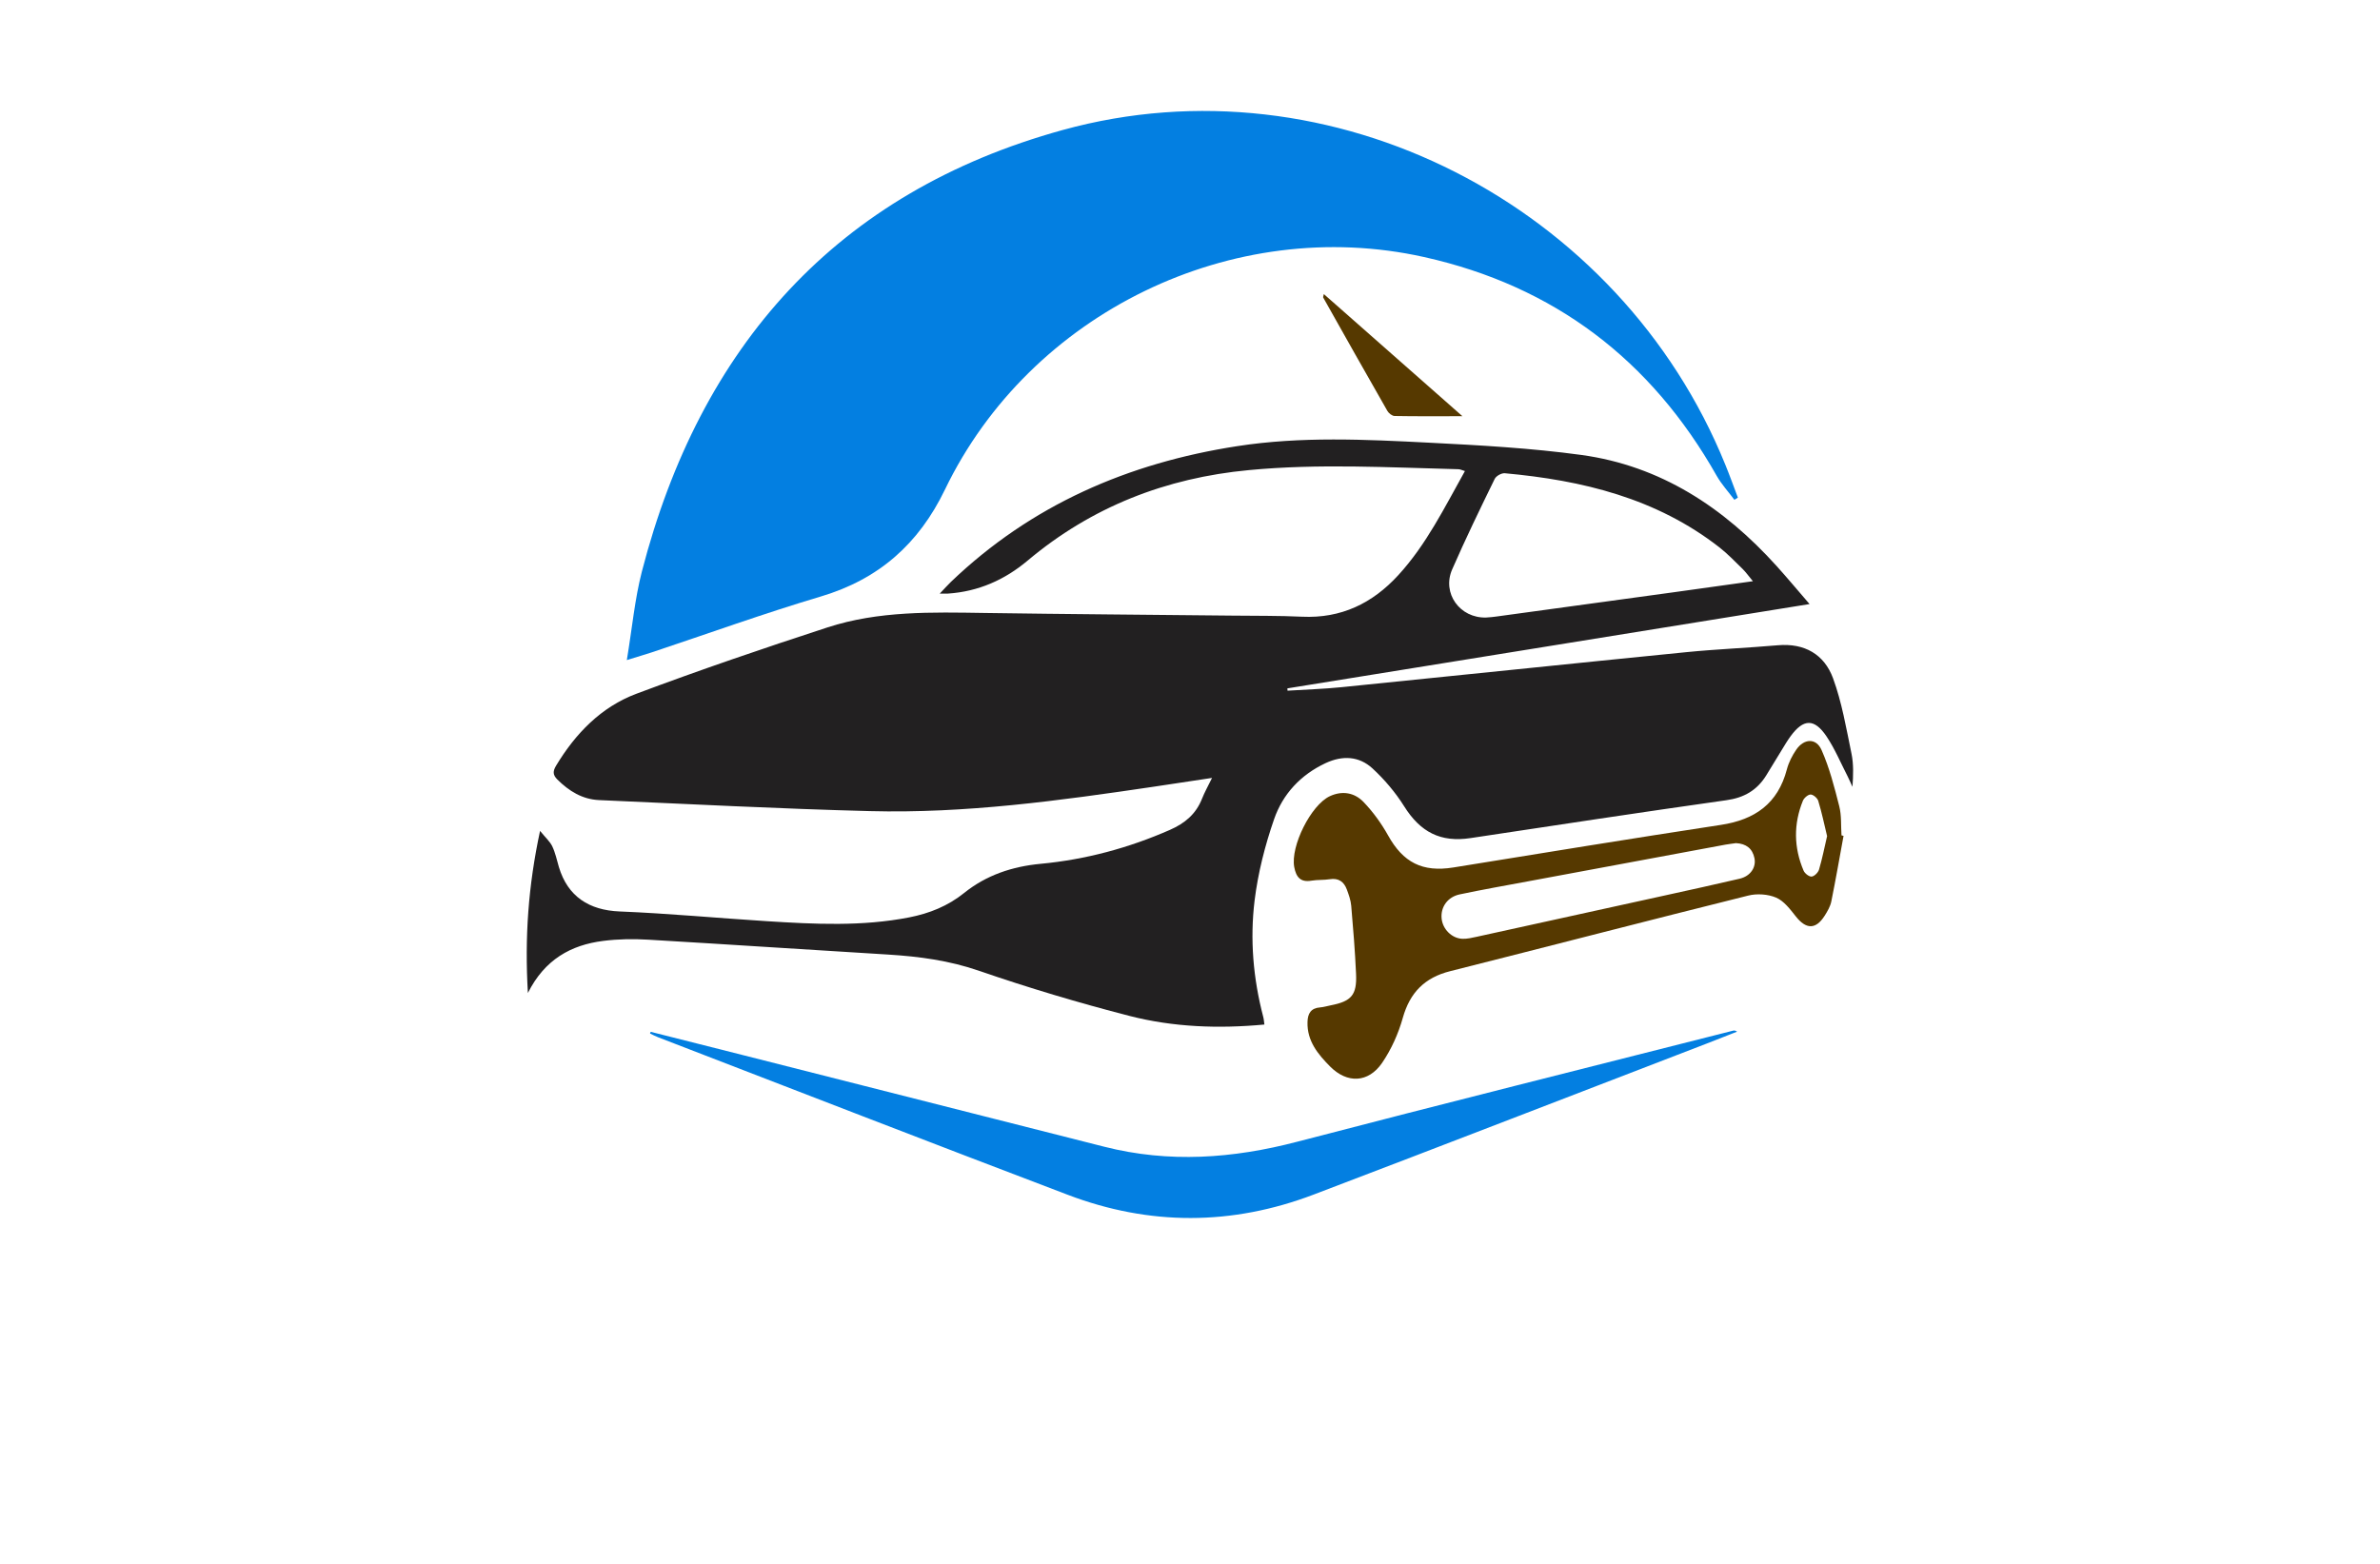 <?xml version="1.0" encoding="utf-8"?>
<!-- Generator: Adobe Illustrator 27.8.1, SVG Export Plug-In . SVG Version: 6.00 Build 0)  -->
<svg version="1.1" xmlns="http://www.w3.org/2000/svg" xmlns:xlink="http://www.w3.org/1999/xlink" x="0px" y="0px"
	 viewBox="0 0 350 230" style="enable-background:new 0 0 350 230;" xml:space="preserve">
<style type="text/css">
	.st0{fill:#003799;}
	.st1{fill:#630000;}
	.st2{fill-rule:evenodd;clip-rule:evenodd;fill:#037FE1;}
	.st3{fill-rule:evenodd;clip-rule:evenodd;}
	.st4{fill-rule:evenodd;clip-rule:evenodd;fill:#562900;}
	.st5{fill-rule:evenodd;clip-rule:evenodd;fill:#00184C;}
	.st6{fill-rule:evenodd;clip-rule:evenodd;fill:#2C2C5B;}
	.st7{fill-rule:evenodd;clip-rule:evenodd;fill:#007C89;}
	.st8{fill:#C97C00;}
	.st9{fill:#7A6B00;}
	.st10{fill-rule:evenodd;clip-rule:evenodd;fill:#022B18;}
	.st11{fill-rule:evenodd;clip-rule:evenodd;fill:#03113F;}
	.st12{fill:#273F02;}
	.st13{fill:url(#SVGID_1_);}
	.st14{fill:#B62126;}
	.st15{fill:#231F20;}
	.st16{fill:#FFFFFF;}
	.st17{fill:#17629D;}
	.st18{fill:#540159;}
	.st19{fill:#66082A;}
	.st20{fill:#005C68;}
	.st21{fill:#FFFCE1;}
	.st22{fill:#ECFFE3;}
	.st23{fill:#E3FFFF;}
	.st24{fill:#E3FFF0;}
	.st25{fill:#FFFAD7;}
	.st26{fill:#F4FCD4;}
	.st27{fill:#F5FFE3;}
	.st28{fill:#E3FFEA;}
	.st29{fill:#E0DCC6;}
	.st30{fill:#FCF4B9;}
	.st31{fill:#FFFBD2;}
	.st32{fill:#E3F4FF;}
	.st33{fill:#563900;}
	.st34{fill:#E2FFD7;}
	.st35{fill:#FFFFCC;}
	.st36{fill:#ECFFCF;}
	.st37{fill:#F0F9E1;}
	.st38{fill:#F7F7E2;}
	.st39{fill:#F9D6AC;}
	.st40{fill:#E2F7F3;}
	.st41{fill:#FFF7D2;}
	.st42{fill:#66BFE6;}
	.st43{fill:url(#SVGID_00000078751617662487361750000008210098238457419455_);}
	.st44{fill:url(#SVGID_00000164478945610670093620000013099942827478527629_);}
	.st45{fill:url(#SVGID_00000141416579764161287230000002870862307236643245_);}
	.st46{fill:url(#SVGID_00000036231093208545639210000008585223647512509094_);}
	.st47{fill:url(#SVGID_00000128466201919115890520000001058900327456019078_);}
	.st48{fill:url(#SVGID_00000155141797304402288690000007383098688493779370_);}
	.st49{fill:#AEAEB6;}
	.st50{fill:url(#SVGID_00000046309796777212375570000007390373879523677098_);}
	.st51{fill:url(#SVGID_00000041262386401165187610000017151792221563645587_);}
	.st52{fill:url(#SVGID_00000013892351515734182400000016345776749825335467_);}
	.st53{fill:url(#SVGID_00000011740268892894086010000002076855827509998981_);}
	.st54{filter:url(#Adobe_OpacityMaskFilter);}
	.st55{filter:url(#Adobe_OpacityMaskFilter_00000068655788476759003410000018396534764006906507_);}
	
		.st56{mask:url(#SVGID_00000111157508784800759780000016443051138880182916_);fill:url(#SVGID_00000026128655136328155500000003578589676908038578_);}
	.st57{fill:url(#SVGID_00000152251251706432289510000008547359803389986435_);}
	.st58{filter:url(#Adobe_OpacityMaskFilter_00000006694325306910874470000016783825572669480886_);}
	.st59{filter:url(#Adobe_OpacityMaskFilter_00000118392373588692011640000001861390124610349465_);}
	
		.st60{mask:url(#SVGID_00000105392642750251135610000002587929676417915278_);fill:url(#SVGID_00000128473778327590774820000004498273458942483124_);}
	.st61{fill:url(#SVGID_00000134956901977416845640000012647679379649162376_);}
	.st62{fill:url(#SVGID_00000102527544784509342150000007001803777225643448_);}
	.st63{fill:url(#SVGID_00000082358489261142719290000001011555306111780754_);}
	.st64{fill:url(#SVGID_00000103974948980957243690000006026136119776875687_);}
	.st65{fill:url(#SVGID_00000083076710825585573420000011821912843800076197_);}
	.st66{fill:url(#SVGID_00000073712684940667487040000013615965789663611311_);}
	.st67{opacity:0.5;fill:url(#SVGID_00000179639853984463531650000007874384048768075142_);enable-background:new    ;}
	.st68{fill:url(#SVGID_00000080205808238395435070000000727166985775694003_);}
	.st69{fill:url(#SVGID_00000025414016949073467150000001062906479343194513_);}
	.st70{fill:url(#SVGID_00000031915788374559695680000013723918079076686721_);}
	.st71{fill:#3E2770;}
	.st72{fill:#010100;}
	.st73{fill:#0E2C31;}
	.st74{fill:url(#SVGID_00000013158544486127225560000009258666501783743888_);}
	.st75{fill:#FEFEFE;}
	.st76{fill:#CF0F0E;}
	.st77{fill:#272525;}
	.st78{fill:#0C4352;}
	.st79{fill:#2CAFB7;}
	.st80{fill:#A38F7E;}
	.st81{fill:#EA0314;}
	.st82{fill:#0E1D33;}
	.st83{fill:url(#SVGID_00000134946572693545089600000015422922697706243005_);}
	.st84{fill:url(#SVGID_00000179642850614932255310000015343073580879848621_);}
	.st85{fill:url(#SVGID_00000096779419240677654320000001952120670662069935_);}
	.st86{fill:#FF0000;}
	.st87{fill-rule:evenodd;clip-rule:evenodd;fill:#FF0202;}
	.st88{fill:none;}
	.st89{fill:#C41111;}
	.st90{fill:#435107;}
	.st91{fill:#848484;}
	.st92{fill:#8AA80C;}
	.st93{fill:#9ECE09;}
	.st94{fill:#B27953;}
	.st95{fill:#1C1C1A;}
	.st96{fill:#899EAA;}
	.st97{fill:#393B6D;}
	.st98{fill:#00B2D2;}
	.st99{fill:#037FE1;}
	.st100{fill:#474747;}
	.st101{fill:url(#SVGID_00000102525960236472430770000015589926077574409396_);}
	.st102{fill:url(#SVGID_00000129889029394829817570000000023069266557144456_);}
	.st103{fill:#00184C;}
	.st104{fill:url(#SVGID_00000173846836732879441870000006729149515089483392_);}
	.st105{fill:#8C8C8C;}
	.st106{fill:#B20808;}
	.st107{fill:#B65534;}
	.st108{fill:#222021;}
	.st109{fill:#00D5EC;}
	.st110{fill:url(#SVGID_00000046329305744073595170000005817302798414342823_);}
	.st111{fill:url(#SVGID_00000137833159498509814000000013550485140480798600_);}
	.st112{fill:#FFEC00;}
	.st113{fill:url(#SVGID_00000065753538123583352430000012576633464049482162_);}
	.st114{fill:url(#SVGID_00000127766171253766746930000015184289754946789763_);}
	.st115{fill:url(#SVGID_00000032630541102706165480000016330518558743624373_);}
	.st116{fill:#227D8D;}
	.st117{fill:#132A45;}
	.st118{fill:url(#SVGID_00000101805938601849455110000017282031474161444798_);}
	.st119{fill:#EA004E;}
	.st120{fill:url(#SVGID_00000080165045112612774110000018081000993340199335_);}
	.st121{fill:url(#SVGID_00000024715919403200863460000011252946188738348933_);}
	.st122{fill:url(#SVGID_00000023980921882920550150000002421304543437189556_);}
	.st123{fill:#606060;}
	.st124{fill:url(#SVGID_00000150085578544146832760000002725265483596309181_);}
	.st125{fill:url(#SVGID_00000105421550345493193090000017599904054900878259_);}
	.st126{fill:url(#SVGID_00000031892812132413013190000015933170925265941122_);}
	.st127{fill:url(#SVGID_00000053510019903968552100000001785258421239348116_);}
	.st128{fill:url(#SVGID_00000138543072950567760670000015558287405790810265_);}
	.st129{fill:url(#SVGID_00000046329421847445992850000006018788076150672779_);}
	.st130{fill:url(#SVGID_00000109739720338921219570000009122248302952123320_);}
	.st131{fill:url(#SVGID_00000075872735245574876300000011079406150850853504_);}
	.st132{fill-rule:evenodd;clip-rule:evenodd;fill:#BD3E8C;}
	.st133{fill-rule:evenodd;clip-rule:evenodd;fill:url(#SVGID_00000015344422992622695010000013113258213295609729_);}
	.st134{fill-rule:evenodd;clip-rule:evenodd;fill:url(#SVGID_00000049214276031333650430000004886373839621261957_);}
</style>
<g id="Logo1">
</g>
<g id="Logo2">
</g>
<g id="Logo3">
</g>
<g id="Logo4">
</g>
<g id="Logo5">
</g>
<g id="Logo6">
</g>
<g id="Logo7">
</g>
<g id="Logo8">
</g>
<g id="Logo9">
</g>
<g id="Logo10">
</g>
<g id="Logo11">
</g>
<g id="Logo12">
</g>
<g id="Logo13">
</g>
<g id="Logo14">
</g>
<g id="Layer_15">
	<g>
		<path class="st108" d="M185.94,150.68c-6.75,0.63-13.39,0.39-19.85-1.27c-7.45-1.92-14.86-4.13-22.13-6.64
			c-4.38-1.51-8.8-2.1-13.34-2.38c-11.76-0.71-23.52-1.5-35.29-2.19c-2.2-0.13-4.44-0.1-6.62,0.18c-4.76,0.6-8.61,2.74-11.08,7.66
			c-0.48-8.16,0.05-15.75,1.79-23.84c0.78,0.97,1.44,1.54,1.79,2.26c0.46,0.96,0.68,2.03,0.98,3.06c1.3,4.33,4.44,6.35,8.93,6.53
			c7.23,0.29,14.44,0.98,21.66,1.43c6.99,0.44,13.99,0.8,20.93-0.56c2.96-0.58,5.68-1.66,8.1-3.61c3.25-2.61,7.07-3.88,11.24-4.27
			c6.6-0.62,12.92-2.32,19-4.99c2.21-0.97,3.83-2.33,4.72-4.59c0.37-0.94,0.87-1.82,1.47-3.05c-3.01,0.45-5.78,0.87-8.56,1.29
			c-13.85,2.05-27.74,3.96-41.78,3.59c-13.27-0.34-26.54-1.04-39.81-1.62c-2.45-0.11-4.41-1.32-6.13-3.03
			c-0.69-0.69-0.66-1.23-0.19-2.02c2.86-4.75,6.64-8.65,11.82-10.59c9.28-3.48,18.68-6.69,28.11-9.76
			c7.5-2.44,15.33-2.24,23.12-2.12c12.14,0.18,24.29,0.26,36.43,0.39c3.41,0.04,6.82,0,10.23,0.16c5.74,0.27,10.35-1.96,14.15-6.11
			c4.13-4.5,6.79-9.94,9.8-15.31c-0.41-0.12-0.68-0.26-0.94-0.27c-10.28-0.26-20.56-0.85-30.84,0.13
			c-12.2,1.15-23.1,5.39-32.52,13.3c-3.4,2.86-7.27,4.56-11.72,4.86c-0.28,0.02-0.56,0-1.21,0c0.69-0.72,1.14-1.24,1.63-1.71
			c11.82-11.32,26.06-17.49,42.09-19.97c9.42-1.46,18.86-0.99,28.3-0.51c7.46,0.38,14.95,0.79,22.33,1.8
			c11.65,1.6,20.94,7.72,28.71,16.33c1.59,1.76,3.1,3.58,4.85,5.6c-25.85,4.17-51.32,8.29-76.79,12.4c0.01,0.11,0.01,0.23,0.02,0.34
			c2.67-0.17,5.34-0.25,8-0.52c16.9-1.7,33.79-3.47,50.69-5.15c4.46-0.44,8.95-0.62,13.42-1.01c3.92-0.34,6.83,1.34,8.12,4.87
			c1.3,3.55,1.94,7.36,2.71,11.08c0.32,1.56,0.26,3.19,0.14,4.87c-0.24-0.52-0.46-1.05-0.72-1.56c-1.01-1.96-1.87-4.03-3.09-5.85
			c-1.8-2.68-3.4-2.61-5.29-0.03c-0.46,0.63-0.86,1.3-1.26,1.96c-0.79,1.27-1.55,2.56-2.34,3.83c-1.35,2.16-3.24,3.26-5.84,3.62
			c-12.55,1.77-25.08,3.68-37.62,5.57c-4.41,0.67-7.38-0.87-9.77-4.68c-1.28-2.04-2.9-3.95-4.67-5.58
			c-1.96-1.79-4.37-1.93-6.87-0.77c-3.68,1.72-6.3,4.55-7.58,8.24c-1.34,3.86-2.37,7.91-2.87,11.96c-0.7,5.72-0.21,11.47,1.26,17.09
			C185.86,149.88,185.88,150.23,185.94,150.68z M257.78,85.48c-0.68-0.82-1.06-1.36-1.52-1.81c-1.11-1.08-2.19-2.22-3.41-3.17
			c-9.27-7.23-20.15-9.86-31.56-10.9c-0.48-0.04-1.27,0.4-1.48,0.83c-2.15,4.4-4.29,8.81-6.25,13.3c-1.55,3.52,1.13,7.21,4.99,7.09
			c0.54-0.02,1.07-0.09,1.61-0.16c8.65-1.18,17.29-2.36,25.93-3.55C249.86,86.59,253.63,86.06,257.78,85.48z"/>
		<path class="st99" d="M92.18,97.08c0.78-4.68,1.16-8.93,2.21-13.01c8.56-33.12,28.64-55.78,61.89-64.95
			c39.54-10.91,81.96,11,97.45,49.24c0.65,1.59,1.23,3.21,1.84,4.82c-0.17,0.11-0.34,0.22-0.51,0.33c-0.88-1.18-1.89-2.27-2.61-3.54
			c-9.64-17.04-23.9-27.91-43.04-32.17c-28.12-6.26-57.9,8.18-70.45,34.21c-3.85,7.98-9.72,13.18-18.26,15.72
			c-8.36,2.49-16.58,5.46-24.87,8.22C94.82,96.28,93.79,96.58,92.18,97.08z M95.59,152c0.4,0.19,0.79,0.4,1.21,0.56
			c20.08,7.74,40.14,15.53,60.25,23.17c12,4.56,24.12,4.53,36.13-0.04c19.27-7.33,38.5-14.79,57.75-22.19
			c1.51-0.58,3.01-1.18,4.52-1.77c-0.24-0.18-0.42-0.19-0.58-0.15c-21.38,5.43-42.78,10.77-64.12,16.34
			c-9.45,2.47-18.83,3.15-28.36,0.73c-17.61-4.47-35.22-8.94-52.84-13.4c-4.62-1.17-9.24-2.33-13.86-3.5
			C95.66,151.83,95.62,151.91,95.59,152z"/>
		<path class="st33" d="M271.11,122.93c-0.59,3.22-1.15,6.44-1.8,9.65c-0.15,0.74-0.57,1.45-0.98,2.1c-1.3,2.05-2.72,2.02-4.23,0.11
			c-0.83-1.05-1.74-2.27-2.89-2.77c-1.21-0.52-2.85-0.63-4.14-0.3c-14.62,3.64-29.2,7.43-43.8,11.11c-3.75,0.94-5.93,3.14-6.98,6.88
			c-0.65,2.32-1.69,4.63-3.04,6.61c-2.02,2.95-5.14,3.07-7.66,0.52c-1.77-1.79-3.39-3.74-3.31-6.52c0.03-1.25,0.49-2.06,1.86-2.16
			c0.53-0.04,1.05-0.21,1.58-0.31c3.02-0.59,3.84-1.52,3.7-4.61c-0.15-3.34-0.42-6.69-0.71-10.02c-0.07-0.82-0.36-1.63-0.65-2.41
			c-0.42-1.13-1.21-1.71-2.51-1.5c-0.88,0.14-1.8,0.06-2.68,0.21c-1.65,0.29-2.27-0.56-2.54-2c-0.57-3.06,2.45-9.12,5.23-10.42
			c1.85-0.86,3.65-0.52,4.97,0.86c1.38,1.44,2.6,3.12,3.58,4.87c2.23,4.03,5.07,5.48,9.62,4.75c13.1-2.12,26.2-4.26,39.33-6.26
			c5.02-0.76,8.4-3.13,9.72-8.18c0.27-1.02,0.78-2.02,1.38-2.89c1.13-1.64,2.91-1.75,3.71,0.04c1.17,2.63,1.9,5.48,2.61,8.29
			c0.35,1.37,0.23,2.85,0.33,4.28C270.9,122.89,271,122.91,271.11,122.93z M255.29,124c-0.47,0.07-1.01,0.13-1.53,0.22
			c-9.63,1.79-19.26,3.57-28.89,5.37c-3.41,0.63-6.82,1.24-10.21,1.95c-1.79,0.38-2.81,1.87-2.66,3.52
			c0.14,1.57,1.48,2.95,3.06,3.01c0.7,0.03,1.42-0.15,2.12-0.3c9.28-2.03,18.55-4.07,27.82-6.11c3.62-0.8,7.23-1.58,10.84-2.43
			c1.56-0.37,2.44-1.64,2.17-3.01C257.72,124.8,256.8,124.08,255.29,124z M268.69,122.97c-0.42-1.74-0.78-3.48-1.3-5.18
			c-0.12-0.41-0.73-0.93-1.12-0.94c-0.39,0-0.97,0.51-1.14,0.92c-1.39,3.42-1.34,6.88,0.1,10.27c0.17,0.41,0.8,0.91,1.18,0.88
			c0.4-0.03,0.96-0.59,1.09-1.02C267.97,126.32,268.29,124.69,268.69,122.97z M194.59,43.76c3.13,5.57,6.27,11.14,9.44,16.68
			c0.2,0.35,0.7,0.74,1.07,0.74c3.14,0.06,6.28,0.03,9.96,0.03c-7.04-6.2-13.67-12.05-20.38-17.96
			C194.62,43.55,194.55,43.69,194.59,43.76z"/>
	</g>
</g>
</svg>
